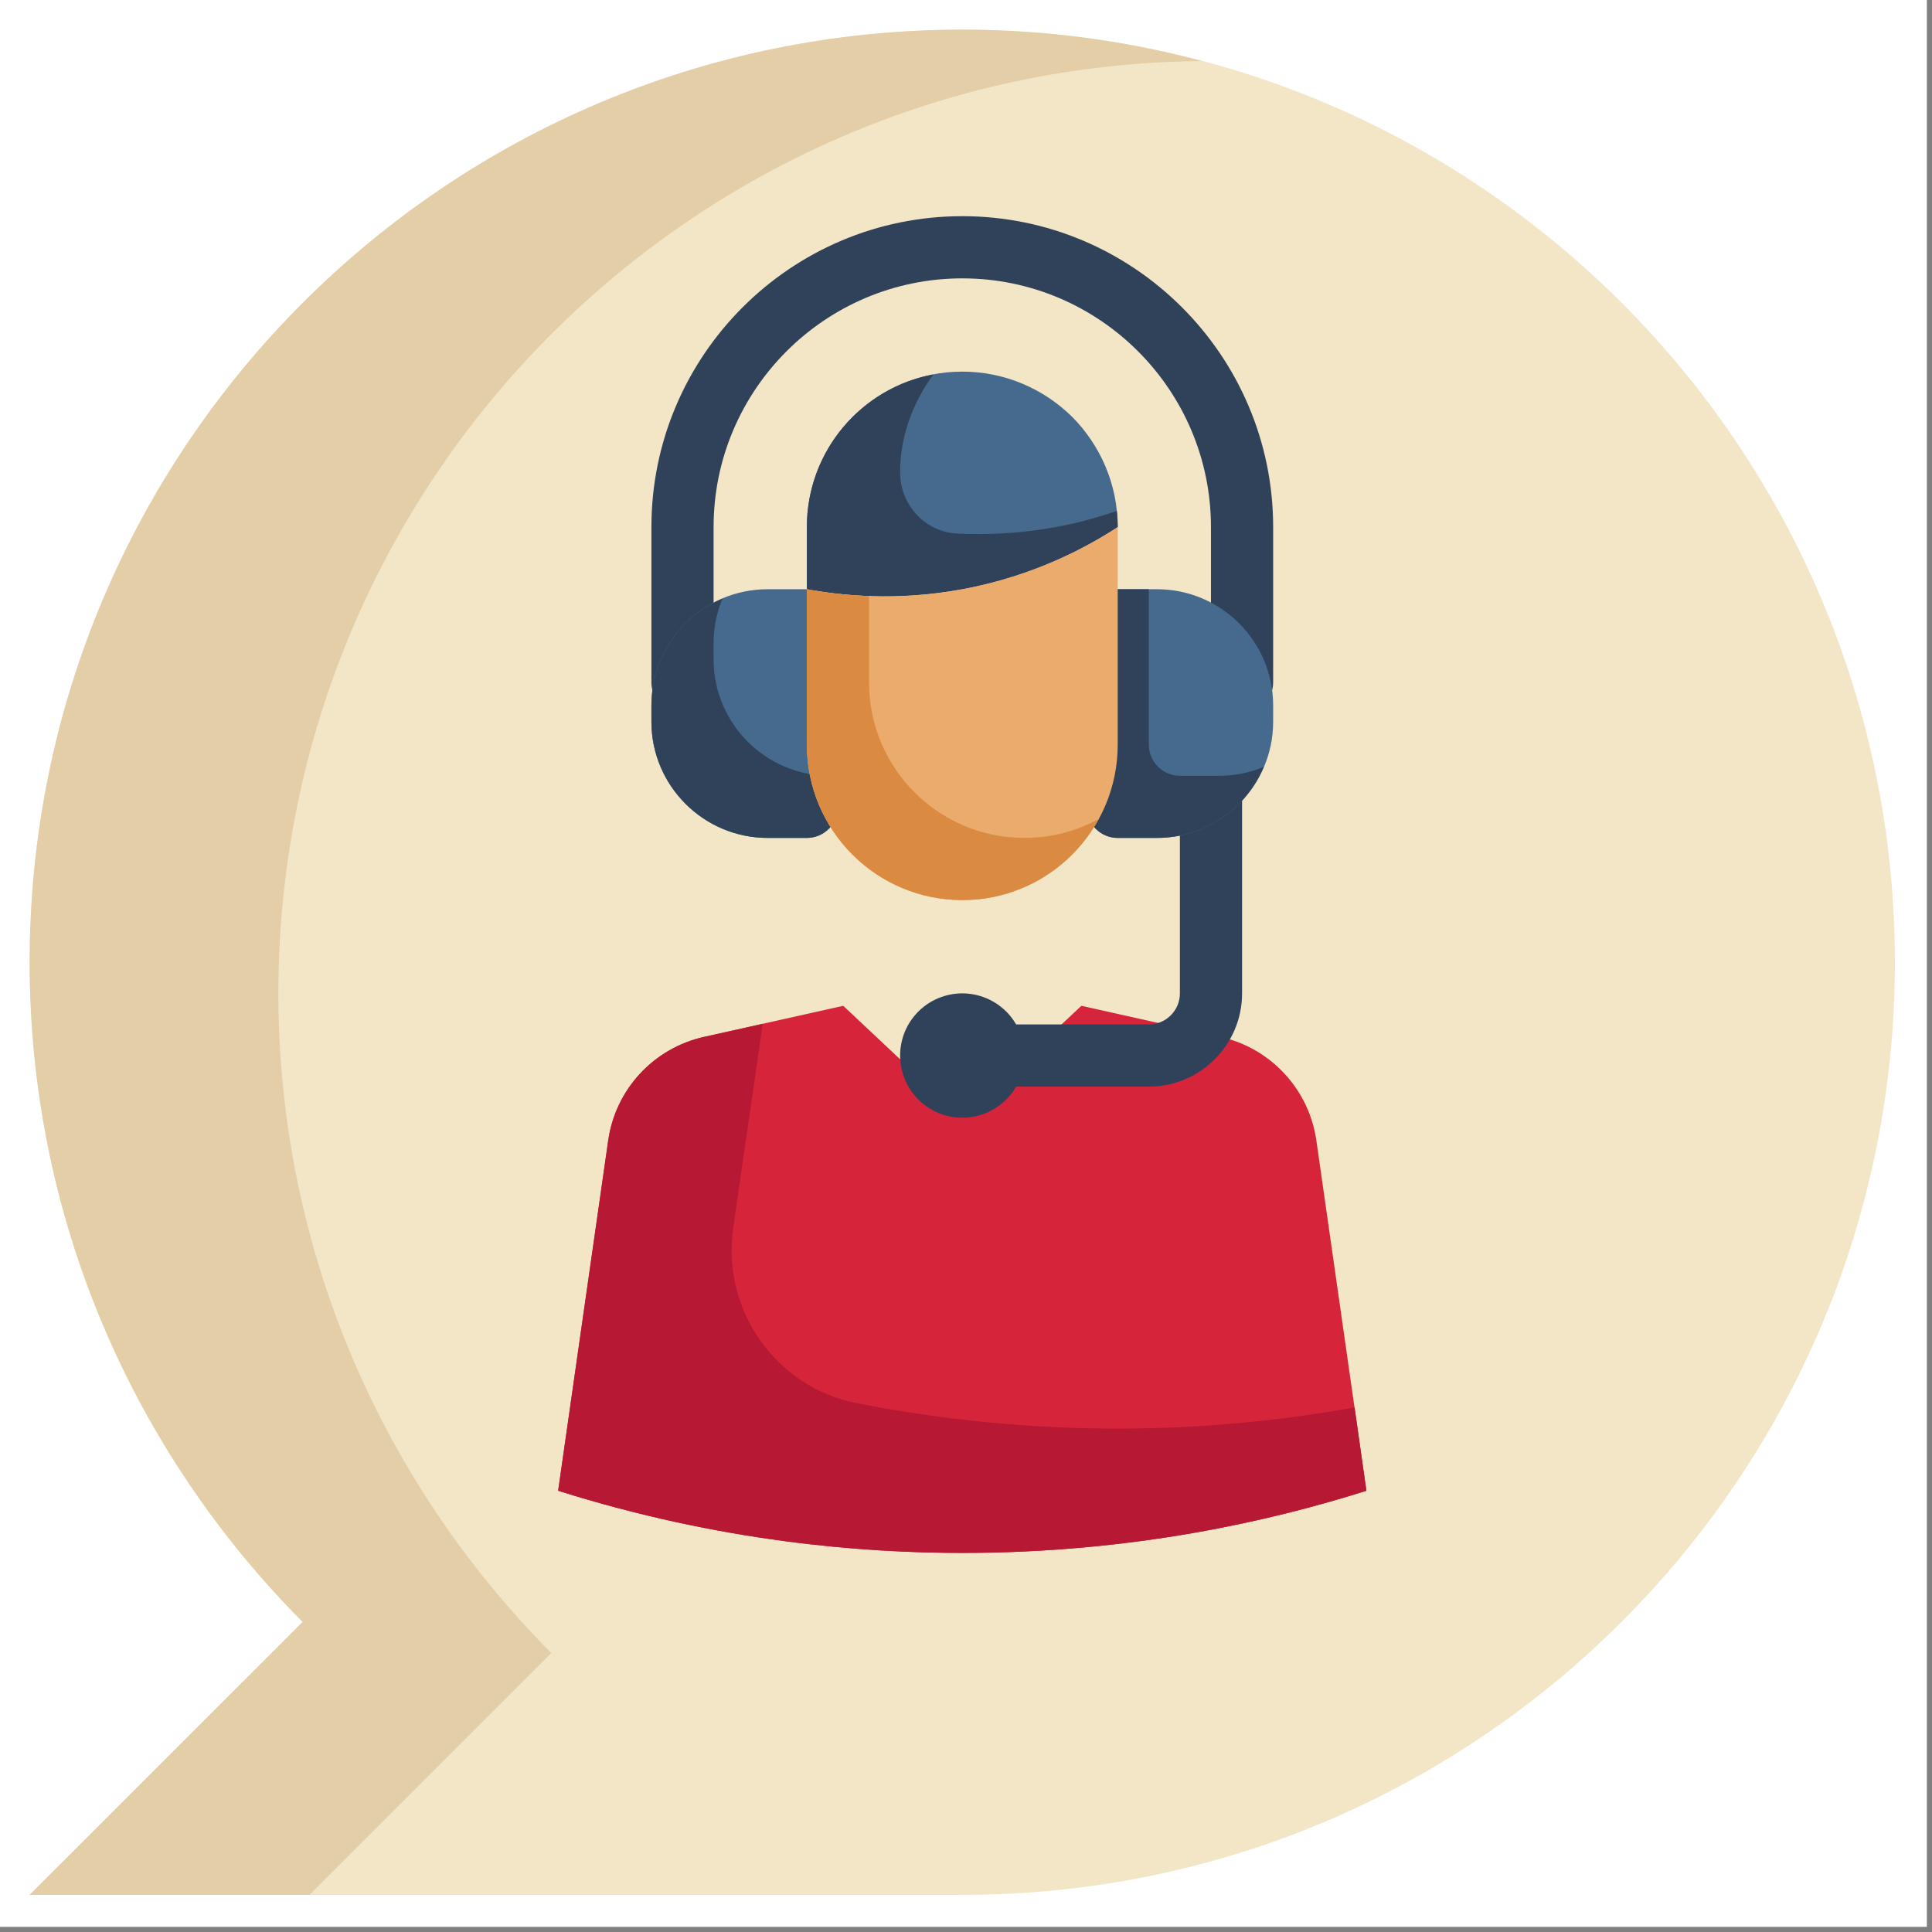 <svg xmlns="http://www.w3.org/2000/svg" xmlns:xlink="http://www.w3.org/1999/xlink" width="250" zoomAndPan="magnify" viewBox="0 0 187.5 187.5" height="250" preserveAspectRatio="xMidYMid meet" version="1.0"><rect x="0" y="0" width="187.5" height="187.5" fill="#808080" stroke="none"/><defs><clipPath id="a323983a5c"><path d="M 2.879 2.879 L 183.898 2.879 L 183.898 183.898 L 2.879 183.898 Z M 2.879 2.879 " clip-rule="nonzero"/></clipPath><clipPath id="ec8ebed17e"><path d="M 2.879 2.879 L 117 2.879 L 117 183.898 L 2.879 183.898 Z M 2.879 2.879 " clip-rule="nonzero"/></clipPath></defs><path fill="#ffffff" d="M 0 0 L 187 0 L 187 187 L 0 187 Z M 0 0 " fill-opacity="1" fill-rule="nonzero"/><g clip-path="url(#a323983a5c)"><path fill="#f2e6c7" d="M 29.379 157.398 L 2.879 183.898 L 93.391 183.898 C 143.371 183.898 183.898 143.371 183.898 93.391 C 183.898 43.41 143.371 2.879 93.391 2.879 C 43.41 2.879 2.879 43.41 2.879 93.391 C 2.879 118.379 13.039 141.008 29.379 157.398 " fill-opacity="1" fill-rule="nonzero"/></g><g clip-path="url(#ec8ebed17e)"><path fill="#e3cea8" d="M 27.016 96.406 C 27.016 121.387 37.184 144.012 53.504 160.426 L 30.031 183.898 L 2.879 183.898 L 29.371 157.41 C 13.047 140.996 2.879 118.371 2.879 93.391 C 2.879 43.398 43.398 2.879 93.391 2.879 C 101.414 2.879 109.199 3.938 116.621 5.926 C 67.051 6.379 27.016 46.715 27.016 96.406 Z M 27.016 96.406 " fill-opacity="1" fill-rule="nonzero"/></g><path fill="#d6253b" d="M 104.945 97.613 L 93.391 108.473 L 81.836 97.613 L 68.34 100.625 C 63.445 101.715 59.73 105.73 59.02 110.699 C 57.402 122.027 55.793 133.34 54.168 144.676 C 69.945 149.656 83.797 150.711 93.391 150.711 C 109.953 150.711 123.469 147.574 132.609 144.676 L 127.754 110.695 C 127.047 105.727 123.336 101.715 118.438 100.625 Z M 104.945 97.613 " fill-opacity="1" fill-rule="nonzero"/><path fill="#b71833" d="M 132.609 144.676 C 123.469 147.574 109.953 150.711 93.391 150.711 C 83.797 150.711 69.945 149.656 54.168 144.676 C 55.797 133.332 57.398 122.02 59.027 110.707 C 59.719 105.727 63.43 101.715 68.348 100.629 L 74.02 99.363 C 73.055 105.969 72.121 112.605 71.152 119.215 C 70.039 127.117 75.258 134.602 83.102 136.168 C 93.086 138.129 101.805 138.645 108.473 138.645 C 117.012 138.645 124.734 137.797 131.465 136.59 Z M 132.609 144.676 " fill-opacity="1" fill-rule="nonzero"/><path fill="#304259" d="M 111.492 105.457 L 93.391 105.457 C 91.723 105.457 90.371 104.105 90.371 102.441 C 90.371 100.773 91.723 99.422 93.391 99.422 L 111.492 99.422 C 113.152 99.422 114.508 98.07 114.508 96.406 L 114.508 72.27 C 114.508 70.605 115.859 69.254 117.523 69.254 C 119.191 69.254 120.543 70.605 120.543 72.27 L 120.543 96.406 C 120.543 101.398 116.48 105.457 111.492 105.457 Z M 111.492 105.457 " fill-opacity="1" fill-rule="nonzero"/><path fill="#304259" d="M 99.422 102.441 C 99.422 102.836 99.383 103.227 99.309 103.617 C 99.23 104.004 99.113 104.383 98.965 104.75 C 98.812 105.113 98.625 105.461 98.406 105.793 C 98.188 106.121 97.938 106.426 97.656 106.707 C 97.375 106.988 97.07 107.238 96.742 107.457 C 96.41 107.676 96.062 107.863 95.699 108.016 C 95.332 108.168 94.953 108.281 94.566 108.359 C 94.176 108.434 93.785 108.473 93.391 108.473 C 92.992 108.473 92.602 108.434 92.211 108.359 C 91.824 108.281 91.445 108.168 91.078 108.016 C 90.715 107.863 90.367 107.676 90.035 107.457 C 89.707 107.238 89.402 106.988 89.121 106.707 C 88.844 106.426 88.594 106.121 88.371 105.793 C 88.152 105.461 87.965 105.113 87.812 104.75 C 87.664 104.383 87.547 104.004 87.473 103.617 C 87.395 103.227 87.355 102.836 87.355 102.441 C 87.355 102.043 87.395 101.652 87.473 101.262 C 87.547 100.875 87.664 100.496 87.812 100.129 C 87.965 99.766 88.152 99.418 88.371 99.086 C 88.594 98.758 88.844 98.453 89.121 98.172 C 89.402 97.895 89.707 97.645 90.035 97.422 C 90.367 97.203 90.715 97.016 91.078 96.867 C 91.445 96.715 91.824 96.598 92.211 96.523 C 92.602 96.445 92.992 96.406 93.391 96.406 C 93.785 96.406 94.176 96.445 94.566 96.523 C 94.953 96.598 95.332 96.715 95.699 96.867 C 96.062 97.016 96.41 97.203 96.742 97.422 C 97.07 97.645 97.375 97.895 97.656 98.172 C 97.938 98.453 98.188 98.758 98.406 99.086 C 98.625 99.418 98.812 99.766 98.965 100.129 C 99.113 100.496 99.23 100.875 99.309 101.262 C 99.383 101.652 99.422 102.043 99.422 102.441 Z M 99.422 102.441 " fill-opacity="1" fill-rule="nonzero"/><path fill="#304259" d="M 120.543 69.254 C 118.875 69.254 117.523 67.902 117.523 66.238 L 117.523 51.152 C 117.523 37.844 106.695 27.016 93.391 27.016 C 80.082 27.016 69.254 37.844 69.254 51.152 L 69.254 66.238 C 69.254 67.902 67.902 69.254 66.238 69.254 C 64.57 69.254 63.219 67.902 63.219 66.238 L 63.219 51.152 C 63.219 34.516 76.754 20.98 93.391 20.98 C 110.023 20.98 123.559 34.516 123.559 51.152 L 123.559 66.238 C 123.559 67.902 122.207 69.254 120.543 69.254 Z M 120.543 69.254 " fill-opacity="1" fill-rule="nonzero"/><path fill="#456a8e" d="M 112.277 81.32 L 108.473 81.32 C 106.809 81.32 105.457 79.969 105.457 78.305 L 105.457 60.203 C 105.457 58.535 106.809 57.184 108.473 57.184 L 112.277 57.184 C 118.5 57.184 123.559 62.246 123.559 68.465 L 123.559 70.043 C 123.559 76.262 118.5 81.32 112.277 81.32 Z M 112.277 81.32 " fill-opacity="1" fill-rule="nonzero"/><path fill="#456a8e" d="M 78.305 81.32 L 74.5 81.32 C 68.281 81.32 63.219 76.262 63.219 70.043 L 63.219 68.465 C 63.219 62.246 68.281 57.184 74.5 57.184 L 78.305 57.184 C 79.969 57.184 81.32 58.535 81.32 60.203 L 81.32 78.305 C 81.32 79.969 79.969 81.32 78.305 81.32 Z M 78.305 81.32 " fill-opacity="1" fill-rule="nonzero"/><path fill="#304259" d="M 118.309 75.289 L 114.508 75.289 C 112.848 75.289 111.492 73.93 111.492 72.27 L 111.492 57.184 L 108.473 57.184 C 106.812 57.184 105.457 58.543 105.457 60.203 L 105.457 78.305 C 105.457 79.965 106.812 81.32 108.473 81.32 L 112.273 81.32 C 116.922 81.32 120.965 78.484 122.652 74.414 C 121.324 74.984 119.848 75.289 118.309 75.289 Z M 118.309 75.289 " fill-opacity="1" fill-rule="nonzero"/><path fill="#304259" d="M 80.535 75.289 C 74.32 75.289 69.254 70.219 69.254 64.004 L 69.254 62.434 C 69.254 60.895 69.555 59.418 70.129 58.09 C 66.055 59.781 63.219 63.824 63.219 68.469 L 63.219 70.039 C 63.219 76.254 68.289 81.32 74.504 81.32 L 78.305 81.32 C 79.965 81.32 81.32 79.965 81.32 78.305 L 81.32 75.289 Z M 80.535 75.289 " fill-opacity="1" fill-rule="nonzero"/><path fill="#456a8e" d="M 108.473 51.152 C 105.516 53.082 100.387 55.887 93.391 57.184 C 86.992 58.363 81.652 57.789 78.305 57.184 L 78.305 51.152 C 78.305 42.824 85.062 36.066 93.391 36.066 C 97.551 36.066 101.324 37.758 104.07 40.473 C 106.785 43.219 108.473 46.988 108.473 51.152 Z M 108.473 51.152 " fill-opacity="1" fill-rule="nonzero"/><path fill="#304259" d="M 108.473 51.152 C 105.516 53.082 100.387 55.887 93.391 57.184 C 86.992 58.363 81.652 57.789 78.305 57.184 L 78.305 51.152 C 78.305 43.789 83.582 37.637 90.582 36.34 C 88.562 39.082 87.355 42.434 87.355 45.84 C 87.355 48.98 89.77 51.633 92.906 51.785 C 95.652 51.906 98.879 51.816 102.441 51.152 C 104.613 50.758 106.574 50.215 108.383 49.582 C 108.445 50.094 108.473 50.609 108.473 51.152 Z M 108.473 51.152 " fill-opacity="1" fill-rule="nonzero"/><path fill="#eaab6c" d="M 93.391 87.355 C 85.059 87.355 78.305 80.602 78.305 72.27 L 78.305 57.184 C 81.645 57.805 87 58.367 93.391 57.184 C 100.387 55.891 105.527 53.07 108.473 51.152 L 108.473 72.27 C 108.473 80.602 101.719 87.355 93.391 87.355 Z M 93.391 87.355 " fill-opacity="1" fill-rule="nonzero"/><path fill="#db8a42" d="M 106.633 79.48 C 104.07 84.188 99.09 87.355 93.391 87.355 C 85.062 87.355 78.305 80.598 78.305 72.27 L 78.305 57.184 C 79.902 57.488 81.926 57.758 84.34 57.848 L 84.34 66.238 C 84.34 74.562 91.098 81.32 99.422 81.32 C 102.047 81.32 104.492 80.656 106.633 79.48 Z M 106.633 79.48 " fill-opacity="1" fill-rule="nonzero"/></svg>